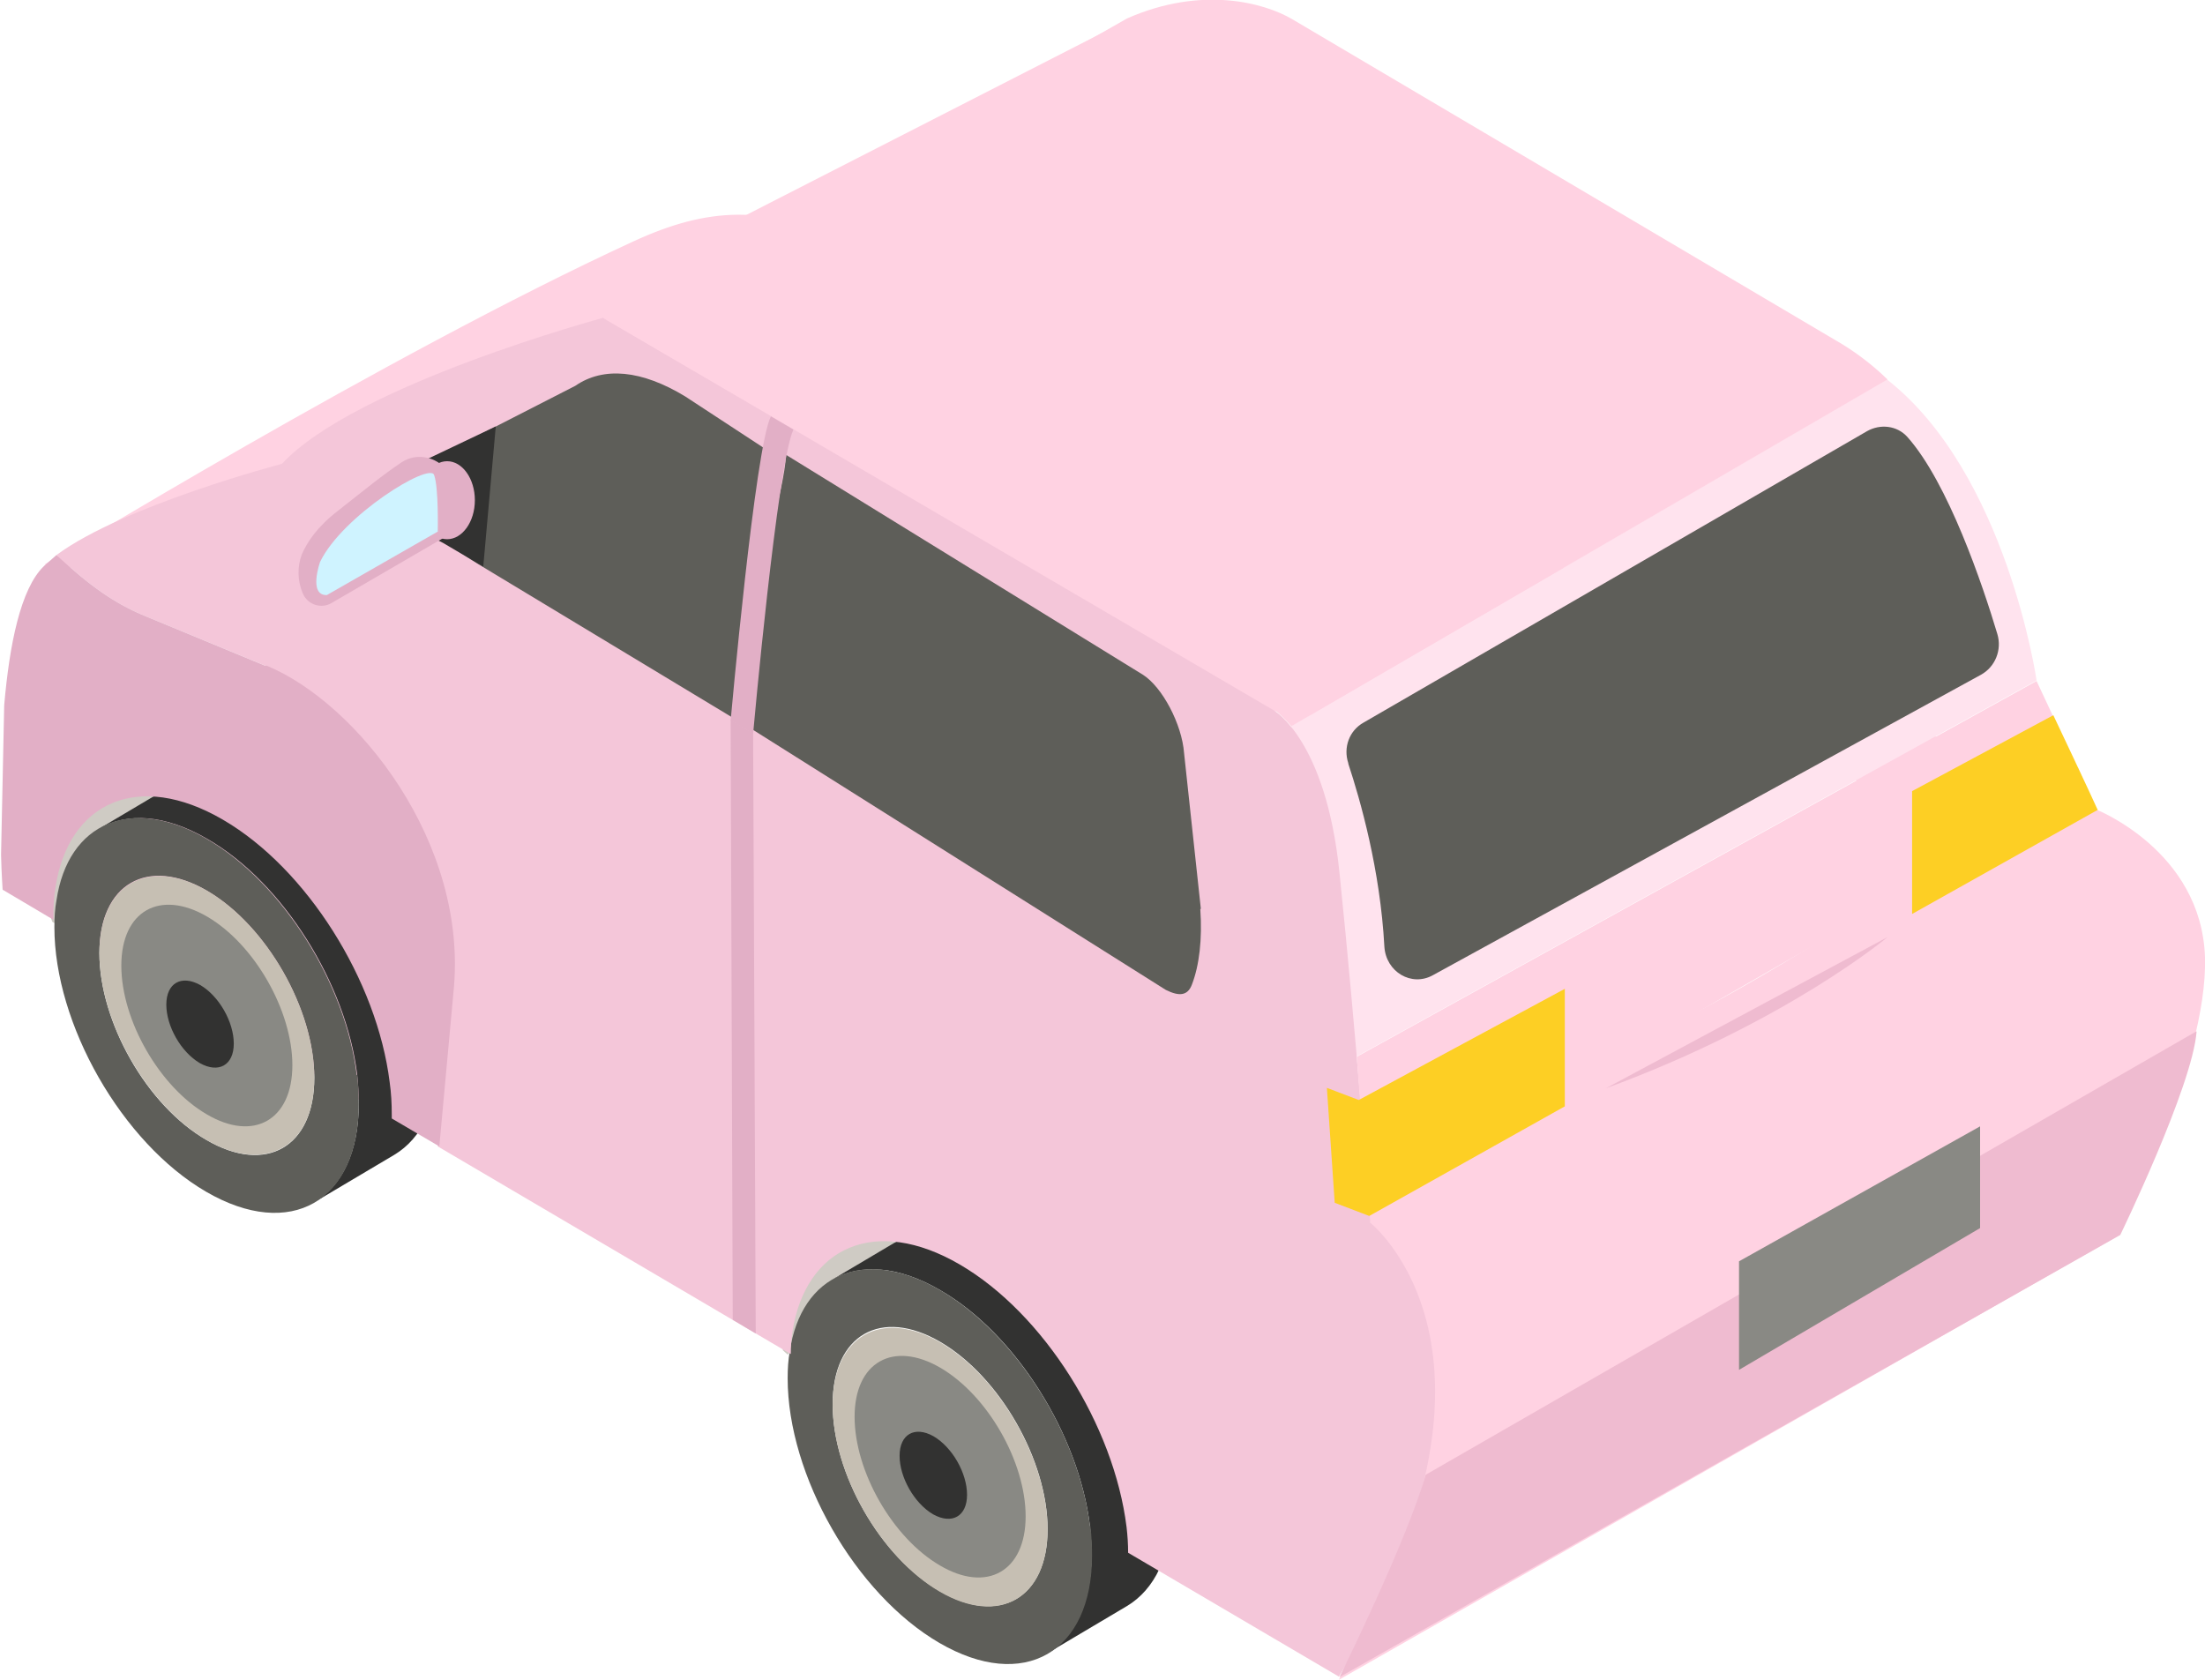 <svg width="42" height="32" viewBox="0 0 42 32" fill="none" xmlns="http://www.w3.org/2000/svg">
<g clip-path="url(#clip0_145_8873)">
<path d="M14.913 25.724L15.003 25.805L17.334 23.777L16.148 23.305L14.813 24.911L14.913 25.724Z" fill="#CFCBC4"/>
<path d="M0.847 10.754C0.847 10.754 7.372 6.757 12.064 4.599C13.498 3.936 14.584 3.916 16.029 4.569L39.908 15.413L0.847 10.754Z" fill="#FFD2E2"/>
<path d="M24.596 13.846C24.596 13.846 25.343 15.764 25.812 20.142L38.792 12.963C38.792 12.963 38.224 9.017 35.943 7.229L24.586 13.836L24.596 13.846Z" fill="#FFE3EE"/>
<path d="M17.374 23.475C17.902 23.164 18.629 23.214 19.436 23.676C20.88 24.52 22.076 26.437 22.285 28.164C22.305 28.345 22.315 28.536 22.315 28.717C22.315 29.64 21.986 30.283 21.468 30.594L19.944 31.498C20.462 31.197 20.791 30.544 20.791 29.62C20.791 29.44 20.781 29.259 20.761 29.068C20.552 27.341 19.356 25.413 17.912 24.58C17.105 24.108 16.378 24.068 15.85 24.379L17.374 23.475Z" fill="#323231"/>
<path d="M20.771 29.078C20.791 29.259 20.801 29.45 20.801 29.63C20.801 31.488 19.496 32.231 17.892 31.297C16.288 30.363 15.003 28.104 15.003 26.257C15.003 26.076 15.013 25.905 15.043 25.745C15.262 24.269 16.467 23.736 17.912 24.58C19.356 25.423 20.552 27.341 20.761 29.068L20.771 29.078ZM17.902 30.313C19.038 30.976 19.954 30.444 19.954 29.128C19.954 27.823 19.047 26.227 17.912 25.564C16.776 24.901 15.86 25.433 15.86 26.749C15.86 28.064 16.766 29.66 17.902 30.313" fill="#5E5E59"/>
<path d="M17.912 25.574C19.047 26.237 19.954 27.833 19.954 29.138C19.954 30.454 19.027 30.976 17.902 30.323C16.766 29.661 15.86 28.064 15.86 26.759C15.86 25.453 16.786 24.921 17.912 25.574Z" fill="#C6BFB3"/>
<path d="M17.912 26.056C18.808 26.578 19.536 27.843 19.536 28.887C19.536 29.932 18.799 30.353 17.902 29.821C17.005 29.299 16.278 28.034 16.278 26.99C16.278 25.945 17.015 25.534 17.912 26.056Z" fill="#898984"/>
<path d="M17.782 27.361C18.141 27.572 18.42 28.064 18.42 28.476C18.42 28.887 18.131 29.048 17.772 28.847C17.414 28.636 17.135 28.144 17.135 27.733C17.135 27.321 17.424 27.16 17.782 27.361Z" fill="#323231"/>
<path d="M5.379 8.615L21.767 0.231L11.486 6.055L5.379 8.615Z" fill="#FFD2E2"/>
<path d="M27.147 26.357C27.216 28.395 25.503 32 25.503 32L40.316 23.556C40.316 23.556 42.06 20.272 42 18.234C41.93 16.196 39.908 15.413 39.908 15.413L39.579 14.619C39.579 14.619 33.722 18.927 30.255 20.242C26.788 21.547 25.931 21.327 25.931 21.327L25.911 21.387L26.101 23.355C26.101 23.355 27.087 24.329 27.157 26.367L27.147 26.357Z" fill="#FFD2E2"/>
<path d="M7.392 20.604C7.153 18.676 5.828 16.537 4.214 15.603C2.61 14.67 1.265 15.252 1.026 16.899C0.996 17.079 0.986 17.26 0.986 17.461C0.986 17.481 0.986 17.491 0.986 17.511L7.422 21.297C7.422 21.297 7.422 21.246 7.422 21.216C7.422 21.015 7.412 20.814 7.382 20.604H7.392Z" fill="#F4C6D9"/>
<path d="M26.101 23.295C26.101 23.295 25.822 19.59 25.513 16.617C25.254 14.097 24.268 13.535 24.268 13.535L11.486 6.055C11.486 6.055 6.764 7.33 5.37 8.836C5.37 8.836 2.371 9.619 1.076 10.573C1.704 11.155 2.182 11.497 2.769 11.738L5.051 12.681C6.754 13.384 8.916 16.045 8.607 18.907L8.338 21.839L15.063 25.795C15.063 25.654 15.073 25.514 15.092 25.383C15.342 23.746 16.677 23.154 18.28 24.088C19.884 25.022 21.219 27.16 21.458 29.088C21.478 29.259 21.488 29.419 21.488 29.58L25.503 31.94C29.249 25.755 26.091 23.285 26.091 23.285L26.101 23.295Z" fill="#F4C6D9"/>
<path d="M0.996 17.561L1.106 17.622L2.989 15.172L1.734 14.951L0.737 16.778L0.996 17.561Z" fill="#CFCBC4"/>
<path d="M3.417 14.88C3.945 14.569 4.672 14.619 5.479 15.081C6.924 15.925 8.119 17.842 8.328 19.57C8.348 19.75 8.358 19.941 8.358 20.122C8.358 21.046 8.029 21.688 7.511 21.999L5.987 22.903C6.505 22.602 6.834 21.949 6.834 21.025C6.834 20.845 6.824 20.664 6.804 20.473C6.595 18.746 5.399 16.818 3.955 15.985C3.148 15.513 2.421 15.473 1.893 15.784L3.417 14.88V14.88Z" fill="#323231"/>
<path d="M6.804 20.483C6.824 20.664 6.834 20.855 6.834 21.035C6.834 22.893 5.529 23.636 3.925 22.702C2.321 21.768 1.036 19.509 1.036 17.662C1.036 17.481 1.046 17.31 1.076 17.15C1.295 15.674 2.501 15.142 3.945 15.985C5.39 16.828 6.585 18.746 6.794 20.473L6.804 20.483ZM3.935 21.718C5.071 22.381 5.987 21.849 5.987 20.533C5.987 19.228 5.081 17.632 3.945 16.969C2.809 16.306 1.893 16.838 1.893 18.154C1.893 19.469 2.799 21.066 3.935 21.718" fill="#5E5E59"/>
<path d="M3.945 16.969C5.081 17.632 5.987 19.228 5.987 20.533C5.987 21.849 5.061 22.371 3.935 21.718C2.799 21.055 1.893 19.459 1.893 18.154C1.893 16.848 2.819 16.316 3.945 16.969Z" fill="#C6BFB3"/>
<path d="M3.945 17.461C4.842 17.983 5.569 19.248 5.569 20.292C5.569 21.337 4.832 21.758 3.935 21.226C3.039 20.704 2.311 19.439 2.311 18.395C2.311 17.35 3.048 16.939 3.945 17.461Z" fill="#898984"/>
<path d="M3.816 18.766C4.174 18.977 4.453 19.469 4.453 19.881C4.453 20.293 4.164 20.453 3.806 20.252C3.447 20.041 3.168 19.549 3.168 19.138C3.168 18.726 3.457 18.565 3.816 18.766V18.766Z" fill="#323231"/>
<path d="M23.929 13.294L11.486 6.055L21.468 0.351C22.903 -0.281 24.088 0.06 24.606 0.361L34.987 6.496C35.336 6.697 35.664 6.948 35.953 7.229L24.596 13.836C24.407 13.615 24.178 13.425 23.929 13.284V13.294Z" fill="#FFD2E2"/>
<path d="M14.674 8.615L13.05 7.551C12.223 7.049 11.496 6.978 10.958 7.35L7.72 9.007C7.551 9.127 7.72 9.729 7.999 9.95C8.368 10.252 8.747 10.523 9.105 10.744L14.046 13.726C14.475 10.733 14.614 9.468 14.674 8.615V8.615Z" fill="#5E5E59"/>
<path d="M22.873 17.31L22.554 14.348C22.514 13.796 22.136 13.083 21.767 12.852L14.973 8.665C14.933 9.378 14.485 10.593 14.046 13.716L22.205 18.857C22.464 18.987 22.624 18.967 22.703 18.756C22.843 18.395 22.903 17.893 22.863 17.32L22.873 17.31Z" fill="#5E5E59"/>
<path d="M13.917 13.726C13.917 13.726 14.385 8.495 14.684 7.932L15.112 8.183C14.804 8.856 14.345 13.977 14.345 13.977" fill="#E2AFC6"/>
<path d="M9.444 8.123L7.8 8.906C7.481 8.956 7.053 9.489 7.312 9.669C7.671 9.92 8.049 10.151 8.438 10.342L9.205 10.794L9.444 8.113V8.123Z" fill="#323231"/>
<path d="M7.989 9.529C7.989 9.117 8.229 8.786 8.517 8.786C8.806 8.786 9.045 9.117 9.045 9.529C9.045 9.94 8.806 10.272 8.517 10.272C8.229 10.272 7.989 9.94 7.989 9.529Z" fill="#E2AFC6"/>
<path d="M8.527 10.201L6.316 11.487C6.117 11.607 5.858 11.517 5.768 11.306C5.668 11.075 5.658 10.804 5.748 10.563C5.848 10.332 6.037 10.041 6.425 9.74C6.923 9.348 7.302 9.037 7.651 8.806C7.91 8.635 8.248 8.685 8.468 8.906L8.517 8.956V10.201H8.527Z" fill="#E2AFC6"/>
<path d="M8.338 10.121C8.338 10.121 8.358 9.288 8.268 9.047C8.179 8.806 6.525 9.82 6.097 10.704C6.097 10.704 5.868 11.346 6.226 11.336L8.348 10.121H8.338Z" fill="#CFF3FF"/>
<path d="M38.792 12.973L39.749 15.021L26.051 22.893L25.842 20.132L38.792 12.973Z" fill="#FFD2E2"/>
<path d="M25.423 22.913L26.081 23.164L29.806 21.076V18.837L25.881 20.955L25.274 20.724L25.423 22.913Z" fill="#FDCF24"/>
<path d="M39.948 15.433L36.421 17.411V15.071L39.111 13.625C39.111 13.625 39.848 15.182 39.958 15.433H39.948Z" fill="#FDCF24"/>
<path d="M14.345 13.967L14.395 25.403L13.957 25.142L13.917 13.716" fill="#E2AFC6"/>
<path d="M25.682 14.549C25.911 15.242 26.29 16.567 26.369 18.033C26.399 18.515 26.887 18.806 27.296 18.576L37.736 12.852C38.005 12.702 38.135 12.38 38.045 12.079C37.766 11.145 37.108 9.197 36.331 8.324C36.132 8.103 35.813 8.073 35.564 8.213L25.971 13.766C25.702 13.917 25.582 14.238 25.682 14.539V14.549Z" fill="#5E5E59"/>
<path d="M5.051 12.682L2.77 11.738C2.182 11.497 1.704 11.155 1.076 10.573L0.837 10.784C0.389 11.216 0.179 12.29 0.08 13.435L0.02 16.286C0.03 16.678 0.05 16.929 0.05 16.949L0.169 17.019L1.016 17.521C1.016 17.521 1.016 17.491 1.016 17.471C1.016 17.27 1.026 17.079 1.056 16.909C1.305 15.272 2.64 14.68 4.244 15.614C5.848 16.547 7.183 18.686 7.422 20.614C7.452 20.825 7.462 21.026 7.462 21.226C7.462 21.256 7.462 21.276 7.462 21.307L8.368 21.839L8.637 18.907C8.936 16.045 6.784 13.384 5.081 12.682H5.051Z" fill="#E2AFC6"/>
<path d="M41.831 19.65L27.156 28.094C26.788 29.379 25.513 31.95 25.513 31.95L40.386 23.526C40.386 23.526 41.761 20.694 41.84 19.65H41.831Z" fill="#EFBBD0"/>
<path d="M33.124 24.028L37.716 21.457V23.395L33.124 26.096V24.028Z" fill="#898984"/>
<path d="M30.584 20.734L35.953 17.852C35.953 17.852 34.03 19.469 30.584 20.734V20.734Z" fill="#EFBBD0"/>
</g>
<defs>
<clipPath id="clip0_145_8873">
<rect width="42" height="32" fill="white"/>
</clipPath>
</defs>
</svg>
